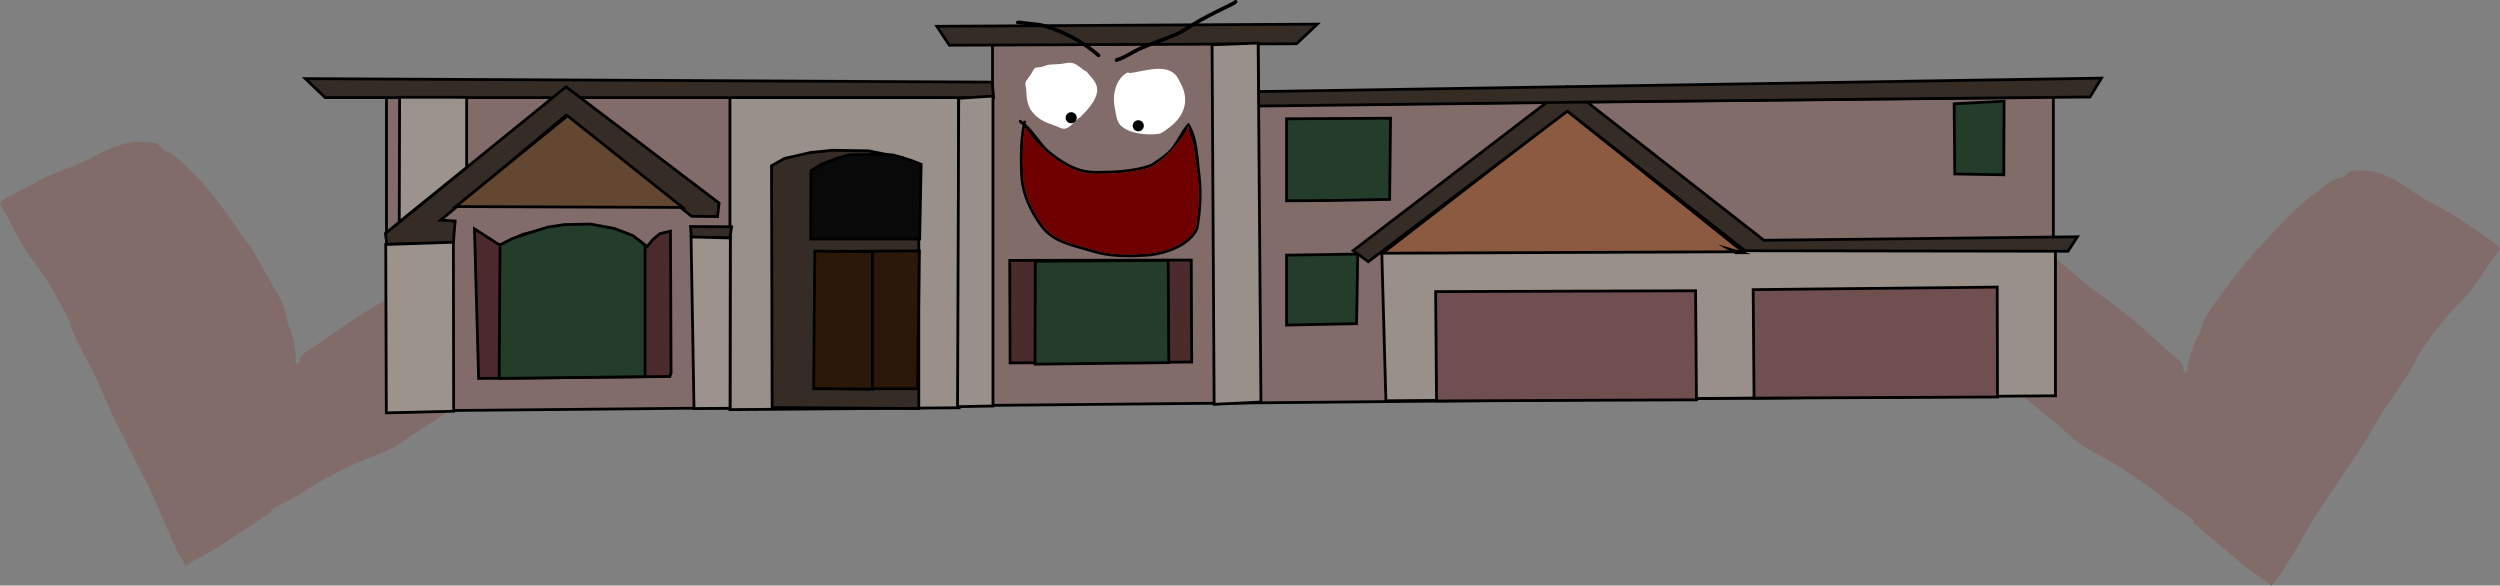 <svg version="1.1" xmlns="http://www.w3.org/2000/svg" xmlns:xlink="http://www.w3.org/1999/xlink" width="890.756" height="208.637" viewBox="0,0,890.756,208.637"><rect x="0" y="0" width="890.756" height="208.637" fill="#808080" stroke="none"/><g transform="translate(109.275,-19.762)"><g data-paper-data="{&quot;isPaintingLayer&quot;:true}" fill-rule="nonzero" stroke-linejoin="miter" stroke-miterlimit="10" stroke-dasharray="" stroke-dashoffset="0" style="mix-blend-mode: normal"><path d="M575.257,132.208c-0.712,0.065 -2.63,0.407 -3.28,0.688c-0.466,0.202 -0.628,0.969 -1.124,1.055c-0.259,0.045 -0.574,0.083 -0.758,0.11c0.751,-0.866 1.46,-1.748 2.13,-2.71c4.096,-5.877 8.568,-11.623 11.74,-18.046c1.7,-3.442 4.047,-6.319 6.068,-9.566c1.831,-2.941 3.308,-6.017 5.296,-8.869c0.836,-1.199 1.468,-2.309 2.063,-3.641c0.219,-0.49 -0.051,-1.366 0.448,-1.543c0.498,-0.177 0.621,0.935 0.973,1.31c0.863,0.92 1.678,1.985 2.629,2.81c1.904,1.65 5.483,2.763 6.601,5.069c5.632,4.097 10.22,9.316 15.699,13.555c5.383,4.165 10.363,8.941 15.859,12.795c5.676,3.981 10.999,8.25 16.153,12.898c2.696,2.431 5.39,4.83 8.11,7.234c1.304,1.152 3.274,2.487 4.191,3.984c0.28,0.457 0.465,1.065 0.654,1.669l-0.166,0.057l0.281,0.962c0.029,0.105 0.092,0.199 0.187,0.265c0.224,0.156 0.537,0.092 0.701,-0.143l0.592,-0.851l-0.086,-0.06l0.166,-0.104c-0.556,-1.135 0.044,-2.375 0.371,-3.587c0.708,-2.627 1.786,-6.029 3.303,-8.427c1.093,-1.755 1.242,-3.844 2.188,-5.665c2.27,-4.37 5.873,-8.424 8.695,-12.473c4.182,-6 8.945,-11.169 13.936,-16.501c4.893,-5.228 9.615,-10.486 15.334,-14.874c2.64,-1.61 4.969,-3.892 7.528,-5.479c1.07,-0.664 2.537,-0.725 3.663,-1.294c1.063,-0.538 2.04,-1.894 3.149,-2.253c1.027,-0.333 2.793,0.02 3.871,0.018c6.753,-0.225 13.098,3.981 18.504,7.747c5.677,3.955 12.139,6.526 17.859,10.511c3.196,2.227 6.392,4.458 9.588,6.685c0.851,0.593 2.907,2.065 3.112,3.017c0.045,0.208 -2.038,2.687 -2.279,3.032c-3.943,5.657 -8.053,12.176 -12.963,16.971c-4.922,4.822 -9.356,11.083 -13.296,16.736c-1.213,1.741 -1.81,3.581 -2.836,5.403c-2.474,4.393 -5.674,8.778 -8.526,12.949c-4.092,5.985 -7.308,12.428 -11.461,18.418c-4.101,5.917 -7.947,12.021 -12.062,17.934c-4.087,5.879 -7.323,12.472 -11.162,18.533c-1.61,2.542 -3.074,5.466 -5.076,7.711c-0.198,0.222 -1.562,2.123 -1.748,2.149c-0.558,0.078 -0.827,-0.735 -1.28,-1.051c-1.892,-1.321 -3.781,-2.648 -5.669,-3.975c-5.624,-3.953 -10.59,-8.899 -16.047,-13.113c-1.214,-1.107 -2.431,-2.214 -3.646,-3.32c-0.358,-0.326 -1.208,-0.315 -1.203,-0.814c0.005,-0.492 0,-1.108 -0.368,-1.411c-2.991,-2.458 -6.549,-4.212 -9.492,-6.735c-5.333,-4.567 -10.924,-8.475 -16.885,-12.181c-5.783,-3.585 -12.053,-6.036 -17.173,-10.754c-5.081,-4.681 -10.439,-8.957 -15.839,-13.258c-5.389,-4.293 -10.582,-8.824 -15.461,-13.701c-2.097,-2.096 -3.644,-4.799 -5.768,-6.818c-2.27,-2.158 -5.026,-3.026 -7.489,-4.742c0,0 -0.306,-0.298 -0.602,0.127c-0.04,0.057 -0.167,0.127 -0.184,0.179c-2.289,-1.981 -4.874,-4.876 -7.709,-4.619z" data-paper-data="{&quot;noHover&quot;:false,&quot;origItem&quot;:[&quot;Path&quot;,{&quot;applyMatrix&quot;:true,&quot;segments&quot;:[[[468.03134,200.77183],[0.30527,-3.04336],[0.05031,-0.0156]],[[468.20689,200.74722],[-0.06713,0],[0.5,0]],[[468.70689,201.24722],[0,0],[0,3.03472]],[[469.08608,210.19772],[0.45598,-3.13034],[-0.42648,2.92787]],[[466.87422,218.9193],[0.50263,-2.95078],[-1.16952,6.86586]],[[464.56311,239.65292],[0.42559,-6.9513],[-0.42643,6.96497]],[[462.80883,260.44035],[0.90268,-6.92056],[-0.90967,6.97415]],[[463.76772,280.88562],[-0.35206,-6.86907],[0.35432,7.08646]],[[463.4339,301.91889],[0.67356,-7.06328],[-0.37417,3.90028]],[[463.33467,313.68007],[0.29545,-3.90165],[-0.0364,0.48074]],[[462.42077,314.80108],[0.3921,-0.28052],[-0.39806,0.28478]],[[462.43932,316.26928],[0.06048,-0.48569],[-0.20514,1.64751]],[[461.82117,321.21147],[0.20655,-1.64733],[-0.32572,6.96162]],[[460.28729,342.0957],[0.0272,-6.94964],[-0.00913,2.33283]],[[460.26582,349.09418],[0.00222,-2.33285],[-0.00053,0.5578]],[[460.13969,350.76281],[-0.36922,-0.41811],[0.12307,0.13936]],[[462.8037,350.96968],[-0.28515,-0.03591],[2.87984,0.36272]],[[471.7022,350.71975],[-2.90002,0.13451],[6.91361,-0.32066]],[[492.51689,349.25845],[-6.90629,0.00867],[6.9497,-0.00549]],[[513.35113,348.89106],[-6.94441,0.01916],[7.03063,-0.01893]],[[534.23453,347.74818],[-6.9935,0.06622],[4.87343,-0.04615]],[[549.17486,347.33507],[-4.84082,0.48781],[2.00749,-0.20229]],[[555.01119,346.56456],[-2.04692,0],[6.64691,0]],[[575.5787,347.92158],[-6.53074,-1.29493],[6.5023,1.30046]],[[596.15164,348.86694],[-6.65171,0],[0.40588,0]],[[599.80714,349.00455],[-0.13976,0.15721],[0.64049,-0.72044]],[[600.47742,344.68083],[0,1.04801],[0,-3.93809]],[[600.47742,332.86656],[0,3.93809],[0,-7.04769]],[[598.94266,311.98485],[0.00043,6.99458],[-0.0004,-6.66111]],[[594.86514,292.16883],[3.90167,5.47056],[-0.59593,-0.89241]],[[592.74438,288.94959],[0.82995,0.65964],[-0.89558,-0.71179]],[[589.22482,287.64095],[1.0118,0.57121],[-1.07109,-0.60469]],[[586.1808,285.35179],[1.11527,0.50361],[-2.66735,-1.20447]],[[577.78922,282.30441],[2.73005,1.2592],[-6.62657,-2.20678]],[[557.56094,278.18823],[6.83587,1.03575],[-6.97258,-1.05646]],[[536.80167,276.19081],[7.05463,0],[-4.76109,0]],[[522.0666,276.18621],[4.70977,-0.64353],[-1.9622,0.26811]],[[516.37174,277.63991],[1.99125,-0.10792],[-2.7344,0.12834]],[[507.87802,279.76756],[2.46916,-0.9318],[-1.13885,0.42977]],[[504.92409,281.48835],[0.5915,-1.11745],[0,0]],[504.66123,281.45698],[504.66123,281.56303],[[503.66123,281.56303],[0,0],[-0.27614,0]],[[503.16123,281.06303],[0,0.27614],[0,-0.11626]],[[503.26746,280.75486],[-0.06655,0.08492],[0,0]],[503.87355,279.96534],[[504.01042,280.07041],[0,0],[0.3735,-0.50602]],[[504.97011,278.56137],[-0.20703,0.49629],[0.6783,-1.62603]],[[505.80868,272.7723],[-0.19283,1.74739],[0.40234,-3.64588]],[[507.0629,261.84107],[-0.43703,3.64189],[0.83545,-6.96212]],[[508.37943,240.9616],[-0.02069,7.00886],[0.02003,-6.78644]],[[509.77184,220.40407],[-0.32726,6.87253],[0.33309,-6.99482]],[[511.849,199.5447],[-0.13682,7.03998],[1.20865,-2.26119]],[[512.22209,191.13859],[-0.25616,2.5332],[0.12797,-1.26552]],[[512.99693,187.33386],[-0.25205,1.24796],[0.10265,-0.50827]],[[513.51719,185.86785],[0.41469,0.3113],[-0.41496,-0.31151]],[[512.05015,186.38831],[0.5088,-0.10176],[-1.38213,0.27643]],[[508.03345,186.78175],[1.4099,0],[-3.35322,0]],[[498.09923,187.51495],[3.33709,-0.18183],[-3.68398,0.20073]],[[487.18731,188.00965],[3.66102,-0.58011],[-6.83186,1.08254]],[[466.43943,188.7004],[6.91015,0],[-1.13113,0]],[[463.12097,188.49963],[1.0993,0.12191],[0.12274,0.13668]],[[463.56163,188.988],[-0.1785,-0.18934],[0.34065,0.36133]],[[465.01619,189.31],[-0.41676,-0.27003],[0.5817,0.3769]],[[467.43343,191.7101],[-0.44393,-0.55318],[1.76743,2.20238]]],&quot;closed&quot;:true}]}" fill="#816c69" stroke="none" stroke-width="0.5" stroke-linecap="butt"/><path d="M84.225,144.342c-0.011,-0.053 -0.128,-0.139 -0.161,-0.2c-0.242,-0.458 -0.582,-0.199 -0.582,-0.199c-2.651,1.408 -5.491,1.937 -8.004,3.807c-2.351,1.749 -4.214,4.247 -6.549,6.076c-5.431,4.256 -11.133,8.131 -16.999,11.745c-5.878,3.621 -11.712,7.222 -17.321,11.259c-5.652,4.068 -12.168,5.747 -18.34,8.611c-6.363,2.962 -12.383,6.17 -18.227,10.063c-3.226,2.152 -6.968,3.465 -10.233,5.545c-0.402,0.256 -0.482,0.868 -0.536,1.357c-0.056,0.497 -0.897,0.383 -1.292,0.664c-1.34,0.952 -2.681,1.905 -4.02,2.858c-5.924,3.527 -11.451,7.841 -17.509,11.09c-2.034,1.09 -4.069,2.181 -6.106,3.265c-0.487,0.259 -0.853,1.034 -1.397,0.889c-0.181,-0.048 -1.304,-2.101 -1.473,-2.346c-1.713,-2.471 -2.811,-5.551 -4.1,-8.271c-3.072,-6.484 -5.483,-13.423 -8.824,-19.755c-3.365,-6.371 -6.439,-12.897 -9.79,-19.269c-3.393,-6.451 -5.802,-13.238 -9.135,-19.677c-2.323,-4.487 -4.966,-9.229 -6.887,-13.891c-0.797,-1.933 -1.165,-3.833 -2.158,-5.709c-3.223,-6.091 -6.862,-12.844 -11.16,-18.228c-4.289,-5.355 -7.576,-12.326 -10.801,-18.421c-0.197,-0.372 -1.962,-3.086 -1.893,-3.287c0.319,-0.921 2.537,-2.135 3.453,-2.621c3.44,-1.826 6.882,-3.657 10.323,-5.484c6.157,-3.269 12.88,-5.043 18.991,-8.287c5.82,-3.089 12.624,-6.501 19.295,-5.463c1.069,0.132 2.863,-0.006 3.842,0.449c1.056,0.49 1.86,1.956 2.85,2.618c1.048,0.701 2.496,0.938 3.477,1.727c2.346,1.885 4.379,4.433 6.803,6.351c5.141,5.048 9.187,10.841 13.407,16.624c4.304,5.899 8.402,11.608 11.823,18.072c2.309,4.363 5.391,8.825 7.113,13.439c0.717,1.922 0.612,4.016 1.483,5.891c1.214,2.565 1.871,6.075 2.254,8.769c0.177,1.243 0.622,2.547 -0.068,3.608l0.151,0.124l-0.092,0.049l0.484,0.916c0.134,0.253 0.437,0.354 0.678,0.226c0.102,-0.054 0.175,-0.14 0.217,-0.24l0.395,-0.921l-0.158,-0.077c0.261,-0.577 0.518,-1.159 0.851,-1.579c1.092,-1.376 3.208,-2.464 4.641,-3.451c2.99,-2.06 5.953,-4.118 8.923,-6.208c5.677,-3.995 11.476,-7.593 17.589,-10.863c5.919,-3.166 11.439,-7.309 17.284,-10.797c5.949,-3.549 11.134,-8.18 17.218,-11.571c1.389,-2.156 5.074,-2.829 7.163,-4.239c1.044,-0.704 1.98,-1.664 2.949,-2.474c0.394,-0.33 0.651,-1.419 1.124,-1.183c0.473,0.236 0.099,1.073 0.257,1.587c0.429,1.395 0.921,2.574 1.605,3.865c1.626,3.073 2.718,6.306 4.178,9.449c1.611,3.469 3.591,6.61 4.859,10.234c2.367,6.762 6.106,13.009 9.457,19.341c0.548,1.036 1.145,1.998 1.784,2.949c-0.179,-0.049 -0.486,-0.125 -0.738,-0.201c-0.481,-0.145 -0.549,-0.926 -0.987,-1.183c-0.611,-0.358 -2.472,-0.929 -3.171,-1.079c-2.781,-0.598 -5.696,1.967 -8.207,3.658z" data-paper-data="{&quot;noHover&quot;:false,&quot;origItem&quot;:[&quot;Path&quot;,{&quot;applyMatrix&quot;:true,&quot;segments&quot;:[[[936.06267,401.54367],[0.61054,-6.08672],[0.10063,-0.03121]],[[936.41378,401.49443],[-0.13425,0],[1,0]],[[937.41378,402.49443],[0,0],[0,6.06943]],[[938.17215,420.39544],[0.91195,-6.26068],[-0.85297,5.85573]],[[933.74845,437.8386],[1.00526,-5.90156],[-2.33904,13.73171]],[[929.12622,479.30585],[0.85118,-13.9026],[-0.85285,13.92993]],[[925.61766,520.8807],[1.80536,-13.84111],[-1.81934,13.9483]],[[927.53544,561.77124],[-0.70413,-13.73814],[0.70865,14.17291]],[[926.8678,603.83778],[1.34712,-14.12656],[-0.74835,7.80057]],[[926.66935,627.36014],[0.59091,-7.8033],[-0.07281,0.96147]],[[924.84154,629.60215],[0.7842,-0.56103],[-0.79612,0.56956]],[[924.87864,632.53856],[0.12095,-0.97138],[-0.41029,3.29502]],[[923.64234,642.42294],[0.4131,-3.29467],[-0.65145,13.92325]],[[920.57458,684.1914],[0.0544,-13.89927],[-0.01826,4.66566]],[[920.53165,698.18835],[0.00443,-4.6657],[-0.00106,1.11559]],[[920.27939,701.52561],[-0.73844,-0.83621],[0.24613,0.27872]],[[925.6074,701.93937],[-0.5703,-0.07183],[5.75969,0.72543]],[[943.4044,701.4395],[-5.80004,0.26901],[13.82722,-0.64132]],[[985.03378,698.5169],[-13.81258,0.01734],[13.8994,-0.01099]],[[1026.70226,697.78213],[-13.88881,0.03833],[14.06125,-0.03785]],[[1068.46906,695.49637],[-13.987,0.13244],[9.74685,-0.09229]],[[1098.34971,694.67014],[-9.68163,0.97562],[4.01498,-0.40459]],[[1110.02238,693.12912],[-4.09384,0],[13.29383,0]],[[1151.1574,695.84315],[-13.06149,-2.58987],[13.0046,2.60092]],[[1192.30327,697.73388],[-13.30342,0],[0.81177,0]],[[1199.61429,698.0091],[-0.27953,0.31442],[1.28098,-1.44089]],[[1200.95484,689.36166],[0,2.09601],[0,-7.87618]],[[1200.95484,665.73311],[0,7.87618],[0,-14.09537]],[[1197.88531,623.96971],[0.00085,13.98916],[-0.00081,-13.32221]],[[1189.73029,584.33766],[7.80335,10.94112],[-1.19186,-1.78483]],[[1185.48876,577.89918],[1.6599,1.31927],[-1.79115,-1.42359]],[[1178.44964,575.2819],[2.02361,1.14243],[-2.14218,-1.20937]],[[1172.3616,570.70359],[2.23055,1.00723],[-5.3347,-2.40894]],[[1155.57844,564.60883],[5.4601,2.5184],[-13.25314,-4.41356]],[[1115.12189,556.37646],[13.67173,2.07149],[-13.94517,-2.11292]],[[1073.60335,552.38162],[14.10925,0],[-9.52217,0]],[[1044.1332,552.37241],[9.41953,-1.28706],[-3.92441,0.53622]],[[1032.74348,555.27981],[3.9825,-0.21584],[-5.4688,0.25667]],[[1015.75603,559.53511],[4.93832,-1.86359],[-2.2777,0.85954]],[[1009.84819,562.9767],[1.183,-2.23491],[0,0]],[1009.32246,562.91396],[1009.32246,563.12605],[[1007.32246,563.12605],[0,0],[-0.55228,0]],[[1006.32246,562.12605],[0,0.55228],[0,-0.23252]],[[1006.53492,561.50971],[-0.13311,0.16984],[0,0]],[1007.7471,559.93068],[[1008.02083,560.14081],[0,0],[0.747,-1.01203]],[[1009.94023,557.12275],[-0.41406,0.99258],[1.35661,-3.25207]],[[1011.61736,545.54459],[-0.38566,3.49478],[0.80468,-7.29176]],[[1014.12579,523.68213],[-0.87405,7.28378],[1.67091,-13.92424]],[[1016.75886,481.92319],[-0.04137,14.01772],[0.04007,-13.57289]],[[1019.54368,440.80815],[-0.65453,13.74505],[0.66617,-13.98964]],[[1023.69799,399.08941],[-0.27364,14.07995],[2.41729,-4.52238]],[[1024.44418,382.27717],[-0.51232,5.0664],[0.25594,-2.53105]],[[1025.99386,374.66773],[-0.5041,2.49593],[0.20531,-1.01654]],[[1027.03438,371.73569],[0.82938,0.6226],[-0.82993,-0.62301]],[[1024.10031,372.77663],[1.0176,-0.20352],[-2.76426,0.55285]],[[1016.06689,373.56351],[2.81979,0],[-6.70643,0]],[[996.19847,375.0299],[6.67418,-0.36366],[-7.36795,0.40146]],[[974.37461,376.0193],[7.32205,-1.16021],[-13.66372,2.16508]],[[932.87887,377.4008],[13.8203,0],[-2.26225,0]],[[926.24195,376.99926],[2.1986,0.24383],[0.24549,0.27336]],[[927.12326,377.976],[-0.357,-0.37867],[0.6813,0.72266]],[[930.03238,378.61999],[-0.83352,-0.54006],[1.16339,0.75379]],[[934.86686,383.4202],[-0.88786,-1.10635],[3.53486,4.40477]]],&quot;closed&quot;:true}],&quot;index&quot;:null}" fill="#816c69" stroke="none" stroke-width="0.5" stroke-linecap="butt"/><g stroke="#000000" stroke-width="1" stroke-linecap="round"><path d="M28.424,166.248v-112.116h215.942v-18.649l94.573,-0.201l0.195,22.002l274.086,-2.842l9.122,-0.222v106.344z" fill="#816c69"/><path d="M150.806,165.715v-111.894h81.444l0.233,111.228z" fill="#999089"/><path d="M623.086,109.279v51.507l-238.56,1.776l-1.489,-53.46l239.025,-0.355z" fill="#999089"/><path d="M383.316,109.99l65.713,-50.796l62.735,50.263z" fill="#8c5a41"/><path d="M506.924,108.569l4.282,1.243h-2.048z" fill="none"/><path d="M519.21,105.372l111.694,-1.243l-3.351,5.151l-115.091,-0.178l-63.293,-49.731l-70.926,53.638l-5.399,-3.952l76.324,-58.433z" fill="#352c25"/><path d="M339.008,57.551l-0.024,-5.151l300.484,-4.795l-4.095,6.749h-4.282l-174.522,1.776z" fill="#352c25"/><path d="M224.524,29.133l135.564,-0.772l-7.39,6.988l-123.707,0.533z" fill="#352c25"/><path d="M244.738,54.531h-238.141l-7.074,-6.749l244.734,1.243z" fill="#352c25"/><path d="M604.78,55.814l-0.105,26.231l-17.469,-0.301l-0.21,-25.001z" fill="#243d2a"/><path d="M515.697,161.616l-0.316,-38.656l86.952,-0.904l0.105,39.158z" fill="#6f4f50"/><path d="M402.567,162.62l-0.316,-38.957l92.609,-0.301l0.316,38.857z" fill="#6f4f50"/><path d="M250.626,149.065l-0.126,-36.522l64.675,-0.126l0.151,36.347z" fill="#4b2b2c"/><path d="M259.498,149.517l0.105,-36.673l47.357,-0.301l0.21,36.422z" fill="#243d2a"/><path d="M165.837,164.954l-0.21,-86.148l4.604,-2.585l9.261,-2.108l7.788,-0.803l12.944,0.201l12.181,2.46l5.683,2.51v86.85z" fill="#352c25"/><path d="M217.666,158.277h-36.728l0.316,-48.922l37.043,-0.201z" fill="#2b1809"/><path d="M201.565,109.48v48.973l-20.942,-0.301l0.421,-48.922z" fill="#2b1809"/><path d="M218.403,104.912h-38.832l0.105,-24.298l3.683,-2.309l5.788,-2.209l4.42,-1.205l9.05,-0.1l6.314,0.201l6.419,1.908l3.578,1.406z" fill="#090909"/><path d="M129.372,153.91l-68.115,0.703l-1.473,-53.29l2.526,1.606l5.472,3.514l1.158,0.703l4.736,-2.309l3.368,-1.606l7.472,-1.707l5.157,-1.305l5.788,-0.301l5.157,0.201l9.313,1.807l8.419,3.414l2.947,2.309l2.105,-2.611l2.42,-2.008l3.789,-0.904l0.21,50.604z" fill="#4b2b2c"/><path d="M120.558,107.146v46.814l-51.987,0.628l0.316,-47.567l4.315,-2.209l5.578,-1.908l7.051,-2.209l5.999,-0.904l9.261,-0.201l8.629,1.606l6.525,2.51z" fill="#243d2a"/><path d="M146.92,92.11l-0.526,4.819l-9.261,-0.1l-44.805,-35.92l-44.594,37.3l5.157,0.301l-0.631,7.731l-23.678,0.602l-0.526,-3.916l64.352,-52.236z" fill="#352c25"/><path d="M92.907,61.01l41.042,32.657l-80.822,-0.301z" fill="#634731"/><path d="M323.324,163.825l-0.737,-128.117l16.417,-0.602l1,127.891z" fill="#999089"/><path d="M232.32,54.785l12.207,-0.803v110.446l-12.628,0.226z" fill="#999089"/><path d="M150.84,104.586l-13.786,-0.301l-0.316,-3.815l14.628,0.1z" fill="#352c25"/><path d="M150.946,104.561l-0.105,60.67l-12.839,0.1l-1.052,-61.147z" fill="#9c938c"/><path d="M28.16,106.87l24.099,-0.803l0.105,60.218l-23.994,0.577z" fill="#9c938c"/><path d="M32.975,98.837l0.132,-44.429l23.889,0.025v24.976z" fill="#9c938c"/><path d="M386.177,61.888l-0.316,28.917l-21.363,0.402l-15.365,0.1v-29.218z" fill="#243d2a"/><path d="M349.133,110.685l25.362,-0.402l-0.421,24.8l-24.941,0.502z" fill="#243d2a"/></g><path d="M293.347,45.795c4.577,-0.513 12.232,-3.422 16.103,0.507c0.884,0.897 1.376,2.093 1.964,3.185c3.336,6.187 1.207,11.96 -4.381,15.931c-0.972,0.691 -2.257,1.868 -3.452,2.034c-4.152,0.602 -10.555,-0.05 -13.57,-2.985c-1.462,-1.424 -1.7,-4.346 -2.085,-6.23c-0.941,-4.215 0.14,-9.97 4.088,-12.405c0.205,-0.126 0.458,-0.21 0.735,-0.267c0.213,0.275 0.598,0.231 0.598,0.231z" data-paper-data="{&quot;noHover&quot;:false,&quot;origItem&quot;:[&quot;Path&quot;,{&quot;applyMatrix&quot;:true,&quot;segments&quot;:[[[280.57114,132.11231],[0.24194,0.31213],[-0.31493,0.06475]],[[279.73784,132.41383],[0.23281,-0.14357],[-4.48957,2.76866]],[[275.107,146.4721],[-1.06967,-4.79248],[0.4376,2.14144]],[[277.4676,153.53313],[-1.66272,-1.61891],[3.42848,3.33815]],[[292.84617,156.91157],[-4.72073,0.68487],[1.35845,-0.18869]],[[296.75617,154.60614],[-1.10575,0.78581],[6.35384,-4.51544]],[[301.72346,136.55739],[3.7938,7.03563],[-0.66888,-1.2418]],[[299.49869,132.94711],[1.00516,1.02],[-4.40232,-4.46732]],[[281.25032,132.37586],[5.20505,-0.58374],[0,0]]],&quot;closed&quot;:true}]}" fill="#ffffff" stroke="none" stroke-width="0.5" stroke-linecap="butt"/><path d="M268.928,42.516c1.077,-0.124 2.656,-0.588 3.75,-0.34c2.053,0.465 3.453,2.272 5.245,3.145c1.212,1.589 2.66,2.726 3.414,4.693c1.584,4.137 -3.075,8.831 -5.642,11.457c-1.862,0.931 -3.648,4.192 -5.953,4.17c-0.8,-0.008 -2.067,-0.713 -2.841,-0.979c-3.892,-1.338 -6.88,-2.528 -9.169,-6.129c-1.065,-2.338 -1.308,-4.057 -1.343,-6.651c-0.009,-0.641 -0.5,-2.265 -0.268,-2.8c0.424,-0.978 1.365,-2.004 1.958,-2.894c0.309,-0.464 1.009,-2.052 1.543,-2.253c0.881,-0.333 1.812,-0.067 2.861,-0.514c0.477,-0.166 0.944,-0.348 1.408,-0.513c1.649,-0.265 3.414,-0.204 5.036,-0.391z" data-paper-data="{&quot;noHover&quot;:false,&quot;origItem&quot;:[&quot;Path&quot;,{&quot;applyMatrix&quot;:true,&quot;segments&quot;:[[[247.74944,129.096],[1.87542,-0.30119],[-0.52807,0.18739]],[[246.15338,129.67651],[0.54253,-0.18834],[-1.19358,0.50883]],[[242.90759,130.2554],[1.00212,-0.37815],[-0.60753,0.22925]],[[241.15936,132.81009],[0.35167,-0.52718],[-0.67487,1.01169]],[[238.93851,136.08955],[0.48199,-1.11177],[-0.26369,0.60823]],[[239.24623,139.26365],[-0.00986,-0.72923],[0.03991,2.95034]],[[240.76989,146.79951],[-1.21096,-2.65802],[2.60196,4.09492]],[[251.15837,153.73863],[-4.42548,-1.52091],[0.88053,0.30261]],[[254.37606,154.85173],[-0.9092,-0.00863],[2.62129,0.02488]],[[261.1161,150.12213],[-2.11778,1.05889],[2.91842,-2.98609]],[[267.51703,137.14639],[1.80126,4.70443],[-0.85642,-2.23675]],[[263.64689,131.82913],[1.37785,1.8069],[-2.03746,-0.99231]],[[257.70334,128.26637],[2.33477,0.52887],[-1.2438,-0.28174]],[[253.45458,128.65572],[1.22482,-0.14142],[-1.8445,0.21297]]],&quot;closed&quot;:true}]}" fill="#ffffff" stroke="none" stroke-width="0.5" stroke-linecap="butt"/><path d="M270.417,61.719c0,-1.093 0.886,-1.979 1.979,-1.979c1.093,0 1.979,0.886 1.979,1.979c0,1.093 -0.886,1.979 -1.979,1.979c-1.093,0 -1.979,-0.886 -1.979,-1.979z" fill="#000000" stroke="none" stroke-width="0.5" stroke-linecap="butt"/><path d="M294.315,64.574c0,-1.093 0.886,-1.979 1.979,-1.979c1.093,0 1.979,0.886 1.979,1.979c0,1.093 -0.886,1.979 -1.979,1.979c-1.093,0 -1.979,-0.886 -1.979,-1.979z" fill="#000000" stroke="none" stroke-width="0.5" stroke-linecap="butt"/><path d="M252.732,27.759c0,-0.66 0.66,-0.66 0.66,-0.66l0.733,0.002c2.983,0.509 6.302,0.472 9.181,1.321c6.896,2.083 13.843,5.83 19.267,10.564c0,0 0.496,0.434 0.062,0.931c-0.434,0.496 -0.931,0.062 -0.931,0.062c-5.269,-4.621 -12.065,-8.266 -18.78,-10.294c-2.758,-0.857 -6.039,-0.765 -8.913,-1.27l-0.62,0.002c0,0 -0.66,0 -0.66,-0.66z" fill="#000000" stroke="none" stroke-width="0.5" stroke-linecap="butt"/><path d="M331.492,20.052c0.378,0.54 -0.162,0.919 -0.162,0.919l-0.867,0.605c-3.945,1.917 -7.93,3.875 -11.774,5.987c-2.939,1.615 -5.686,3.736 -8.76,5.081c-4.252,1.853 -8.741,3.225 -12.952,5.13c-2.798,1.266 -5.255,3.135 -8.224,4.031c0,0 -0.632,0.19 -0.821,-0.442c-0.19,-0.632 0.442,-0.821 0.442,-0.821c2.907,-0.866 5.321,-2.731 8.059,-3.97c4.217,-1.908 8.711,-3.282 12.968,-5.138c3.037,-1.318 5.751,-3.434 8.652,-5.028c3.832,-2.106 7.804,-4.071 11.742,-5.969l0.778,-0.548c0,0 0.54,-0.378 0.919,0.162z" fill="#000000" stroke="none" stroke-width="0.5" stroke-linecap="butt"/><path d="M253.97,62.531c0.431,-0.288 0.719,0.144 0.719,0.144l0.03,0.135c0.195,0.12 0.388,0.249 0.579,0.386c0.004,-0.019 0.009,-0.039 0.013,-0.058c0,0 0.117,-0.505 0.622,-0.389c0.505,0.117 0.389,0.622 0.389,0.622c-0.042,0.18 -0.082,0.361 -0.121,0.542c2.824,2.455 5.251,6.483 7.76,8.994c5.027,4.145 10.252,7.769 17.128,7.758c6.159,0.001 13.829,-0.29 19.604,-2.441c2.543,-1.673 5.756,-3.628 7.612,-6.09c2.066,-2.742 3.527,-6.294 5.929,-8.714c3.464,5.035 3.472,13.134 4.265,19.065c0.696,6.348 0.326,12.581 -0.798,18.824c-2.664,6.133 -11.307,9.218 -17.603,9.818c-6.698,0.465 -13.555,0.648 -20.058,-1.371c-6.379,-1.983 -14.124,-3.139 -18.404,-8.919c-4.34,-5.919 -7.21,-12.115 -7.442,-19.522c-0.172,-5.508 -0.202,-11.511 0.863,-16.976c-0.287,-0.253 -0.578,-0.471 -0.871,-0.641l-0.359,-0.449c0,0 -0.288,-0.431 0.144,-0.719zM255.941,65.23c-0.928,5.194 -0.873,10.863 -0.711,16.054c0.224,7.197 3.021,13.192 7.241,18.941c4.045,5.576 11.789,6.656 17.875,8.542c6.377,1.979 13.1,1.783 19.666,1.328c5.85,-0.557 14.153,-3.404 16.696,-9.086c1.055,-6.113 1.442,-12.185 0.761,-18.398c-0.466,-3.507 -0.911,-7.083 -1.458,-10.56c-0.363,-2.308 -2.013,-5.338 -1.878,-7.598c-0.353,2.071 -2.104,4.11 -3.337,5.741c-2.79,3.69 -5.715,6.41 -9.635,8.956c-5.911,2.242 -13.757,2.552 -20.073,2.553c-7.137,-0.011 -12.6,-3.7 -17.826,-8.028c-1.676,-1.675 -3.417,-3.153 -4.806,-5.096c-0.682,-0.954 -1.556,-2.27 -2.516,-3.349z" fill="#000000" stroke="none" stroke-width="0.5" stroke-linecap="butt"/><path d="M258.501,68.608c1.389,1.943 3.131,3.419 4.807,5.093c5.226,4.328 10.609,7.952 17.746,7.963c6.316,-0.001 14.242,-0.299 20.153,-2.54c3.92,-2.546 6.758,-5.211 9.548,-8.9c1.233,-1.631 3.066,-3.733 3.419,-5.804c-0.135,2.26 1.521,5.299 1.884,7.607c0.547,3.477 0.997,7.069 1.463,10.576c0.681,6.213 0.29,12.315 -0.765,18.427c-2.543,5.682 -10.867,8.552 -16.717,9.109c-6.566,0.455 -13.33,0.657 -19.707,-1.322c-6.086,-1.886 -13.861,-2.991 -17.906,-8.568c-4.22,-5.749 -7.022,-11.779 -7.246,-18.976c-0.162,-5.19 -0.208,-10.88 0.72,-16.074c0.96,1.079 1.919,2.454 2.601,3.408z" data-paper-data="{&quot;noHover&quot;:false,&quot;origItem&quot;:[&quot;Path&quot;,{&quot;applyMatrix&quot;:true,&quot;segments&quot;:[[[255.94129,161.72742],[0.96012,1.07859],[-0.92804,5.19387]],[[255.23025,177.78095],[-0.16178,-5.1903],[0.22411,7.19654]],[[262.47154,196.7223],[-4.22017,-5.74933],[4.04539,5.57636]],[[280.34651,205.26448],[-6.08616,-1.88594],[6.3771,1.9791]],[[300.01267,206.59216],[-6.56628,0.45505],[5.85009,-0.5574]],[[316.70883,197.50638],[-2.5432,5.682],[1.05458,-6.11262]],[[317.46979,179.10819],[0.68087,6.21304],[-0.46613,-3.50675]],[[316.01206,168.54858],[0.54716,3.47672],[-0.36323,-2.30803]],[[314.13434,160.95036],[-0.13486,2.26048],[-0.353,2.07096]],[[310.79707,166.6914],[1.23327,-1.63113],[-2.78963,3.68959]],[[301.16197,175.64712],[3.91991,-2.54567],[-5.91089,2.24186]],[[281.08927,178.19986],[6.3159,-0.00107],[-7.13658,-0.01103]],[[263.26338,170.17224],[5.22582,4.32778],[-1.67642,-1.67458]],[[258.45758,165.07643],[1.38875,1.94276],[-0.68198,-0.95404]]],&quot;closed&quot;:true}]}" fill="#6f0000" stroke="none" stroke-width="0.5" stroke-linecap="butt"/></g></g></svg><!--rotationCenter:429.2748225964284:160.23817518162133-->